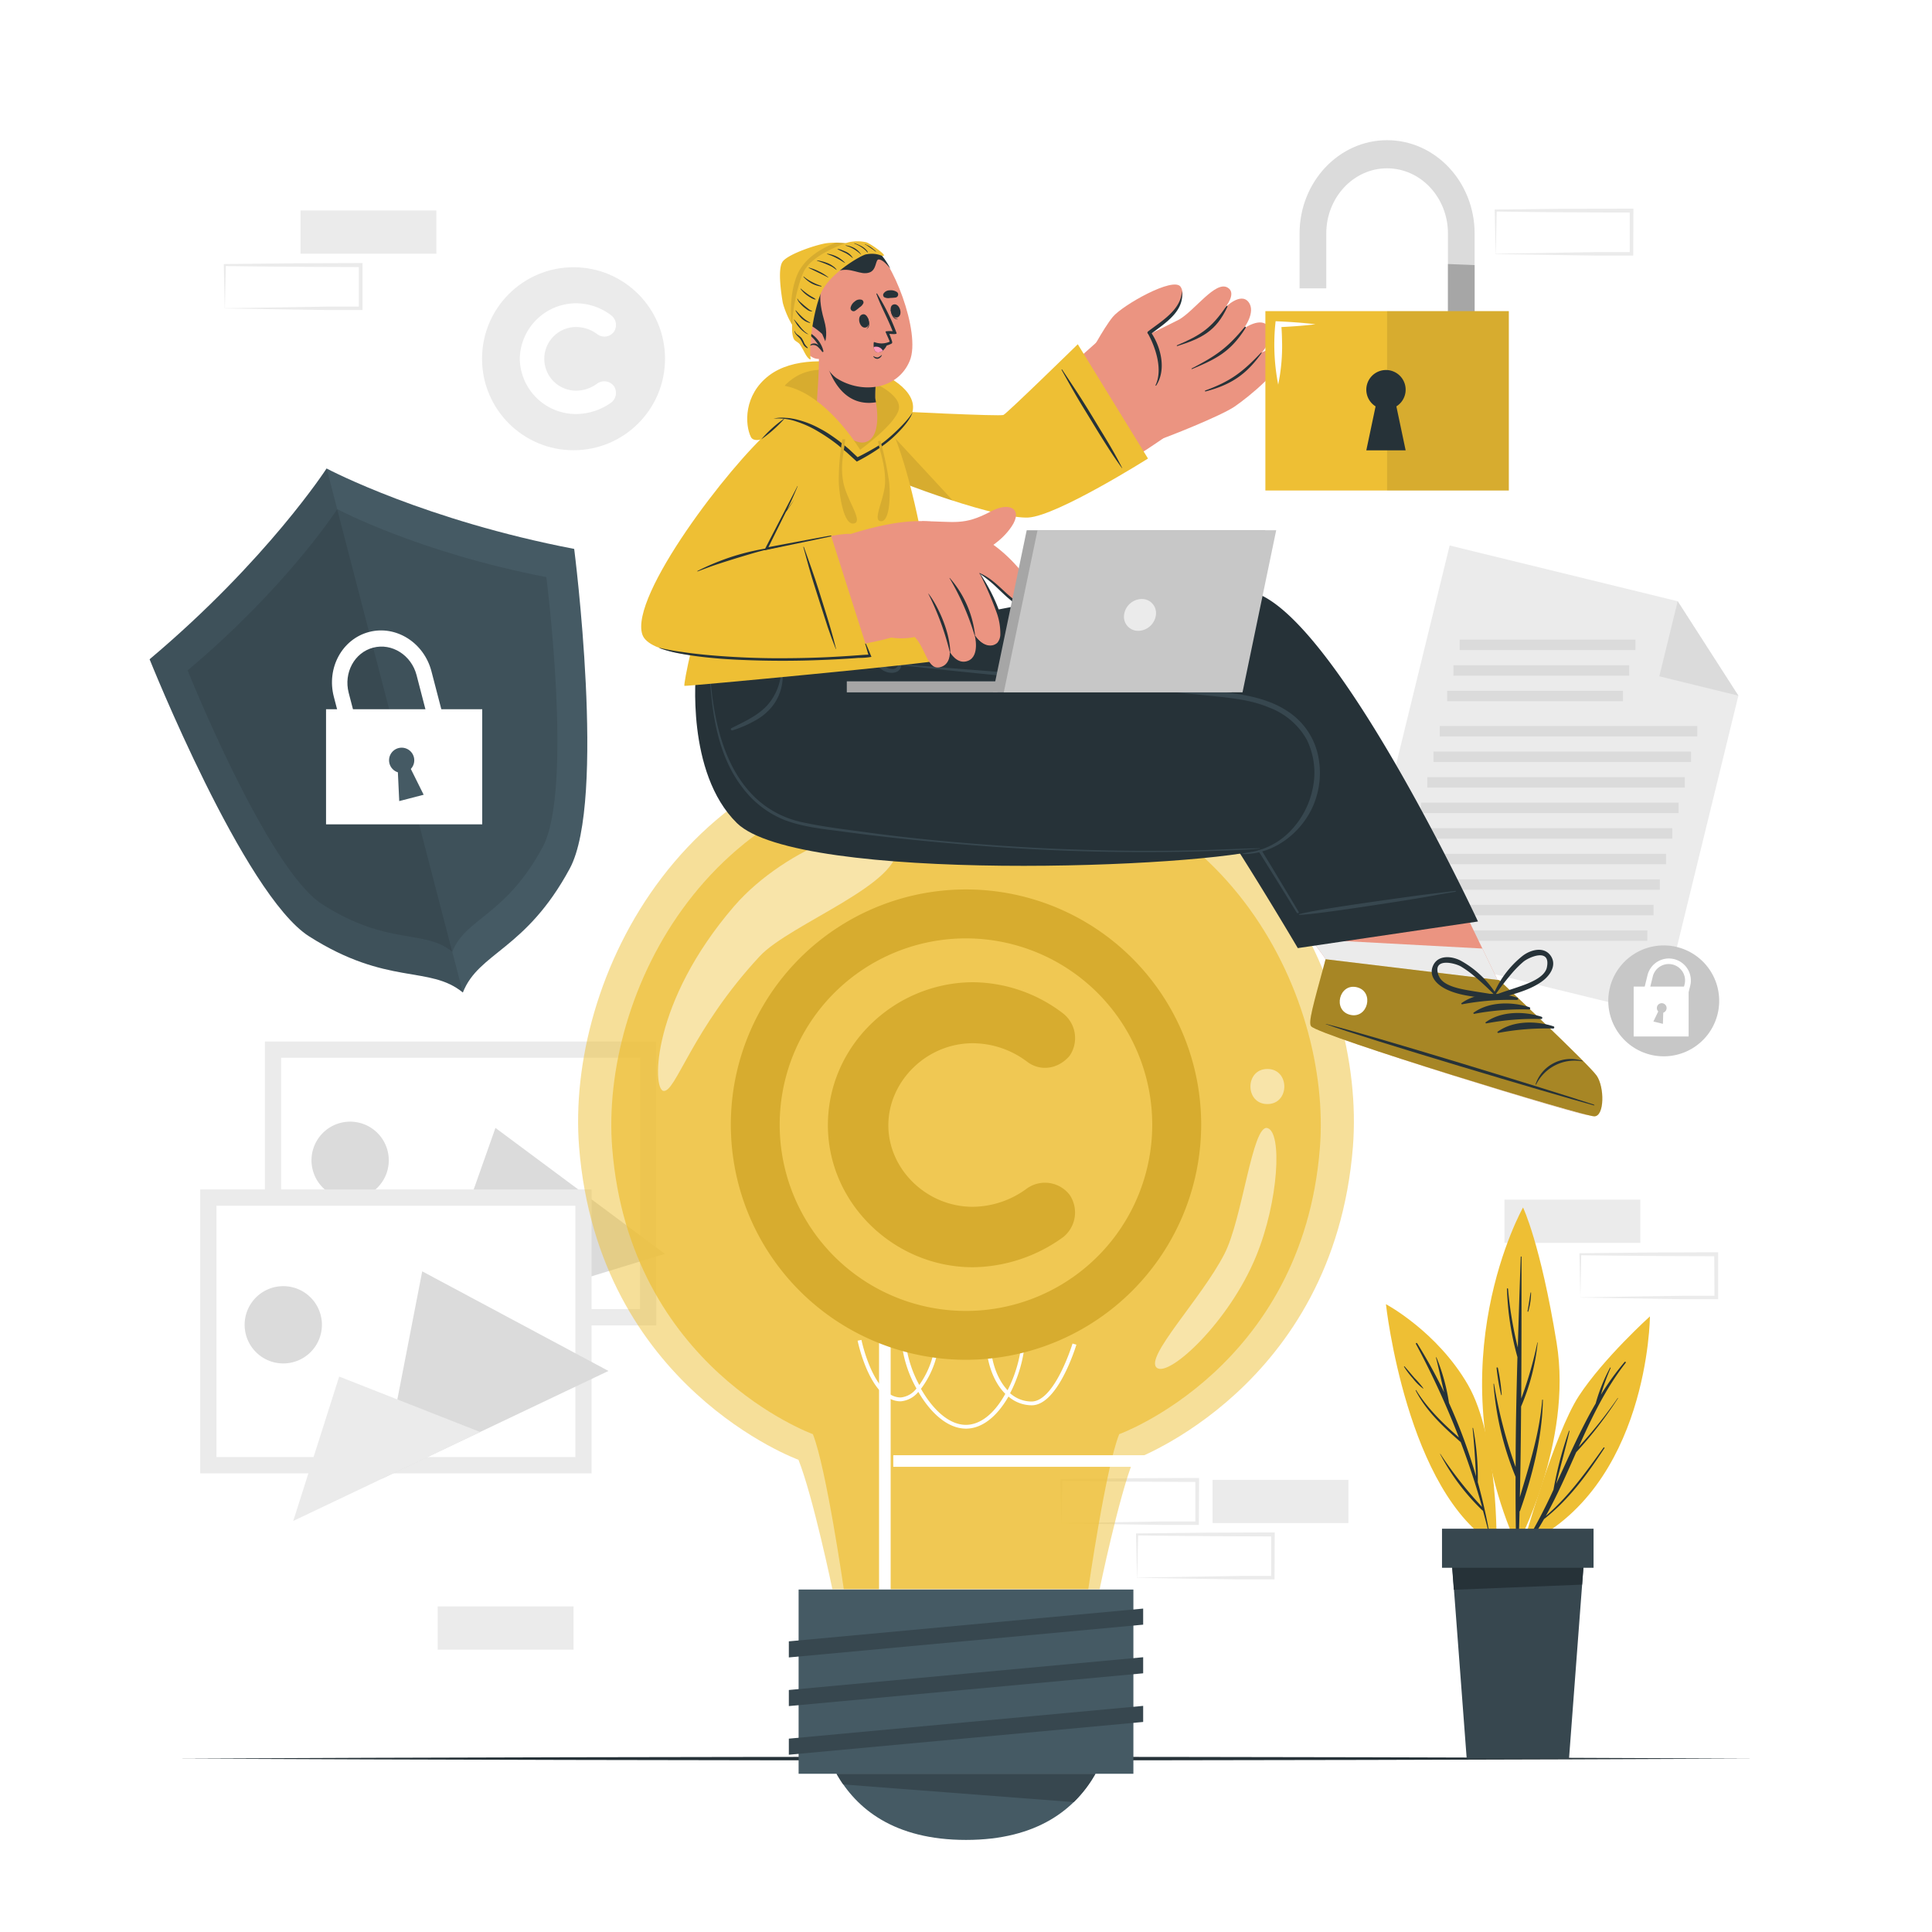 <svg class="animated" id="freepik_stories-copyright" xmlns="http://www.w3.org/2000/svg" viewBox="0 0 500 500" version="1.1" xmlns:xlink="http://www.w3.org/1999/xlink" xmlns:svgjs="http://svgjs.com/svgjs"><style>svg#freepik_stories-copyright:not(.animated) .animable {opacity: 0;}svg#freepik_stories-copyright.animated #freepik--background-complete--inject-70 {animation: 1s 1 forwards cubic-bezier(.36,-0.01,.5,1.38) zoomOut;animation-delay: 0s;}svg#freepik_stories-copyright.animated #freepik--Floor--inject-70 {animation: 1s 1 forwards cubic-bezier(.36,-0.01,.5,1.38) zoomIn;animation-delay: 0s;}svg#freepik_stories-copyright.animated #freepik--Shield--inject-70 {animation: 1s 1 forwards cubic-bezier(.36,-0.01,.5,1.38) slideRight;animation-delay: 0s;}svg#freepik_stories-copyright.animated #freepik--Plant--inject-70 {animation: 1s 1 forwards cubic-bezier(.36,-0.01,.5,1.38) zoomIn;animation-delay: 0s;}svg#freepik_stories-copyright.animated #freepik--light-bulb--inject-70 {animation: 1s 1 forwards cubic-bezier(.36,-0.01,.5,1.38) zoomIn;animation-delay: 0s;}svg#freepik_stories-copyright.animated #freepik--Symbol--inject-70 {animation: 1s 1 forwards cubic-bezier(.36,-0.01,.5,1.38) lightSpeedLeft;animation-delay: 0s;}svg#freepik_stories-copyright.animated #freepik--Character--inject-70 {animation: 1s 1 forwards cubic-bezier(.36,-0.01,.5,1.38) slideRight;animation-delay: 0s;}svg#freepik_stories-copyright.animated #freepik--Padlock--inject-70 {animation: 1s 1 forwards cubic-bezier(.36,-0.01,.5,1.38) slideDown;animation-delay: 0s;}            @keyframes zoomOut {                0% {                    opacity: 0;                    transform: scale(1.5);                }                100% {                    opacity: 1;                    transform: scale(1);                }            }                    @keyframes zoomIn {                0% {                    opacity: 0;                    transform: scale(0.5);                }                100% {                    opacity: 1;                    transform: scale(1);                }            }                    @keyframes slideRight {                0% {                    opacity: 0;                    transform: translateX(30px);                }                100% {                    opacity: 1;                    transform: translateX(0);                }            }                    @keyframes lightSpeedLeft {              from {                transform: translate3d(-50%, 0, 0) skewX(20deg);                opacity: 0;              }              60% {                transform: skewX(-10deg);                opacity: 1;              }              80% {                transform: skewX(2deg);              }              to {                opacity: 1;                transform: translate3d(0, 0, 0);              }            }                    @keyframes slideDown {                0% {                    opacity: 0;                    transform: translateY(-30px);                }                100% {                    opacity: 1;                    transform: translateY(0);                }            }        </style><g id="freepik--background-complete--inject-70" class="animable" style="transform-origin: 245.415px 240.465px;"><g id="el8wpc2nykabh"><rect x="389.35" y="310.46" width="35.16" height="11.19" style="fill: rgb(235, 235, 235); transform-origin: 406.93px 316.055px; transform: rotate(180deg);" class="animable"></rect></g><path d="M409,335.76c5.83-.1,20.81-.35,26.44-.41l8.71,0-.45.45-.05-11.19.5.5c-5.84,0-20.72-.07-26.37-.15l-8.78-.11.23-.24L409,335.76Zm0,0-.24-11.19v-.23H409l17.57-.19,17.58-.07h.5v.5l0,11.19v.46h-.46l-8.87,0c-5.6-.07-20.5-.32-26.28-.42Z" style="fill: rgb(235, 235, 235); transform-origin: 426.705px 330.155px;" id="el0hsgtu2yezaa" class="animable"></path><path d="M274.66,394.17c5.84-.1,20.81-.35,26.45-.42l8.71,0-.46.46,0-11.19.5.5-17.58-.07-17.58-.19.24-.24-.24,11.19Zm0,0L274.42,383v-.24h.24c4.39-.06,13.19-.16,17.58-.19l17.58-.07h.5v.5l-.05,11.19v.46h-.45l-8.87,0c-5.6-.06-20.51-.31-26.29-.41Z" style="fill: rgb(235, 235, 235); transform-origin: 292.37px 388.575px;" id="els1xd19l3i8m" class="animable"></path><path d="M294.27,408.28c5.84-.1,20.81-.35,26.45-.42l8.71,0-.46.46,0-11.19.5.5c-5.84,0-20.73-.08-26.37-.16l-8.79-.11.24-.23-.24,11.19Zm0,0L294,397.09v-.24h.24c4.39-.06,13.2-.16,17.58-.19l17.58-.07h.5v.5l-.05,11.19v.46h-.45l-8.87,0c-5.6-.06-20.51-.31-26.29-.41Z" style="fill: rgb(235, 235, 235); transform-origin: 311.95px 402.665px;" id="el7u9ckrvells" class="animable"></path><g id="elfcftftkoc4b"><rect x="313.81" y="382.98" width="35.16" height="11.19" style="fill: rgb(235, 235, 235); transform-origin: 331.39px 388.575px; transform: rotate(180deg);" class="animable"></rect></g><g id="el2m4wuwhxhd4"><rect x="113.27" y="415.74" width="35.16" height="11.19" style="fill: rgb(235, 235, 235); transform-origin: 130.85px 421.335px; transform: rotate(180deg);" class="animable"></rect></g><g id="elfw8j9lhbik"><rect x="77.77" y="54.47" width="35.16" height="11.19" style="fill: rgb(235, 235, 235); transform-origin: 95.35px 60.065px; transform: rotate(180deg);" class="animable"></rect></g><path d="M58.16,79.77c5.84-.1,20.81-.35,26.45-.42l8.71,0-.46.46,0-11.19.5.5c-5.84,0-20.73-.08-26.37-.16l-8.79-.11.24-.23-.24,11.19Zm0,0-.24-11.19v-.24h.24c4.39-.06,13.19-.16,17.58-.2l17.58-.06h.5v.51l0,11.19v.45h-.45l-8.87,0c-5.6-.06-20.51-.32-26.29-.41Z" style="fill: rgb(235, 235, 235); transform-origin: 75.87px 74.155px;" id="el3pylictkph2" class="animable"></path><path d="M387.07,65.66c5.84-.1,20.81-.35,26.45-.42l8.71,0-.46.46,0-11.19.5.5-17.58-.07c-4.38,0-13.2-.14-17.58-.2l.24-.23-.24,11.19Zm0,0-.24-11.19v-.24h.24c4.39-.06,13.2-.16,17.58-.2L422.23,54h.5v.51l-.05,11.19v.45h-.45l-8.87,0c-5.6-.06-20.5-.32-26.29-.41Z" style="fill: rgb(235, 235, 235); transform-origin: 404.78px 60.075px;" id="els4eu081rtf" class="animable"></path><polygon points="429.7 262.62 350.22 243.19 375.17 141.17 434.18 155.6 449.89 180.04 429.7 262.62" style="fill: rgb(235, 235, 235); transform-origin: 400.055px 201.895px;" id="elt8d533o8qo" class="animable"></polygon><polygon points="434.18 155.6 449.89 180.04 429.43 175.03 434.18 155.6" style="fill: rgb(219, 219, 219); transform-origin: 439.66px 167.82px;" id="eltj8pxwjzg9l" class="animable"></polygon><g id="elivgipf6816"><rect x="377.76" y="165.54" width="45.49" height="2.7" style="fill: rgb(219, 219, 219); transform-origin: 400.505px 166.89px; transform: rotate(-166.26deg);" class="animable"></rect></g><g id="elrid5yph8bni"><rect x="376.15" y="172.16" width="45.49" height="2.7" style="fill: rgb(219, 219, 219); transform-origin: 398.895px 173.51px; transform: rotate(-166.26deg);" class="animable"></rect></g><g id="eltw0bjnt313i"><rect x="374.53" y="178.77" width="45.49" height="2.7" style="fill: rgb(219, 219, 219); transform-origin: 397.275px 180.12px; transform: rotate(-166.26deg);" class="animable"></rect></g><g id="elfd0onq22snj"><rect x="372.61" y="187.89" width="66.65" height="2.7" style="fill: rgb(219, 219, 219); transform-origin: 405.935px 189.24px; transform: rotate(-166.26deg);" class="animable"></rect></g><g id="ellaixoti3m4l"><rect x="370.99" y="194.51" width="66.65" height="2.7" style="fill: rgb(219, 219, 219); transform-origin: 404.315px 195.86px; transform: rotate(-166.26deg);" class="animable"></rect></g><g id="el4vrv3pwdup6"><rect x="369.38" y="201.12" width="66.65" height="2.7" style="fill: rgb(219, 219, 219); transform-origin: 402.705px 202.47px; transform: rotate(-166.26deg);" class="animable"></rect></g><g id="elaogtzhhph46"><rect x="367.76" y="207.73" width="66.65" height="2.7" style="fill: rgb(219, 219, 219); transform-origin: 401.085px 209.08px; transform: rotate(-166.26deg);" class="animable"></rect></g><g id="ele42r2voat05"><rect x="366.14" y="214.34" width="66.65" height="2.7" style="fill: rgb(219, 219, 219); transform-origin: 399.465px 215.69px; transform: rotate(-166.26deg);" class="animable"></rect></g><g id="elrcht1s9kip9"><rect x="364.53" y="220.96" width="66.65" height="2.7" style="fill: rgb(219, 219, 219); transform-origin: 397.855px 222.31px; transform: rotate(-166.26deg);" class="animable"></rect></g><g id="elzofgyivr6vl"><rect x="362.91" y="227.57" width="66.65" height="2.7" style="fill: rgb(219, 219, 219); transform-origin: 396.235px 228.92px; transform: rotate(-166.26deg);" class="animable"></rect></g><g id="elgamfqrdt1hg"><rect x="361.29" y="234.18" width="66.65" height="2.7" style="fill: rgb(219, 219, 219); transform-origin: 394.615px 235.53px; transform: rotate(-166.26deg);" class="animable"></rect></g><g id="elsek5cz8olfr"><rect x="359.68" y="240.79" width="66.65" height="2.7" style="fill: rgb(219, 219, 219); transform-origin: 393.005px 242.14px; transform: rotate(-166.26deg);" class="animable"></rect></g><path d="M444.51,262.44A14.35,14.35,0,1,1,434,245.09,14.34,14.34,0,0,1,444.51,262.44Z" style="fill: rgb(199, 199, 199); transform-origin: 430.573px 259.025px;" id="elqq0umc46jed" class="animable"></path><g id="elf2jz3939id"><rect x="422.79" y="255.33" width="14.23" height="12.91" style="fill: rgb(255, 255, 255); transform-origin: 429.905px 261.785px; transform: rotate(13.74deg);" class="animable"></rect></g><path d="M436,260.73l-1.41-.34,1.37-5.6a4.24,4.24,0,1,0-8.24-2l-1.37,5.6L425,258l1.37-5.6a5.69,5.69,0,0,1,11.06,2.7Z" style="fill: rgb(255, 255, 255); transform-origin: 431.296px 254.394px;" id="els1uh4vvn9xi" class="animable"></path><path d="M430.45,262.08l-.09,2.89-2.46-.6,1.25-2.61a1.26,1.26,0,1,1,1.3.32Z" style="fill: rgb(199, 199, 199); transform-origin: 429.608px 262.297px;" id="elsbuj0pnxbq" class="animable"></path><g id="eltu95aor10r"><rect x="68.55" y="269.54" width="101.29" height="73.48" style="fill: rgb(235, 235, 235); transform-origin: 119.195px 306.28px; transform: rotate(163.04deg);" class="animable"></rect></g><g id="elfbgiqeklmqe"><rect x="72.75" y="273.75" width="92.88" height="65.04" style="fill: rgb(255, 255, 255); transform-origin: 119.19px 306.27px; transform: rotate(163.04deg);" class="animable"></rect></g><path d="M81.06,303.23a10,10,0,1,0,6.67-12.52A10,10,0,0,0,81.06,303.23Z" style="fill: rgb(219, 219, 219); transform-origin: 90.616px 300.284px;" id="elsqron4lwrtb" class="animable"></path><polygon points="110.01 343.44 172.09 324.51 128.22 291.9 110.01 343.44" style="fill: rgb(219, 219, 219); transform-origin: 141.05px 317.67px;" id="el54461478s5j" class="animable"></polygon><polygon points="85.68 350.88 136.93 335.25 102.95 315.67 85.68 350.88" style="fill: rgb(235, 235, 235); transform-origin: 111.305px 333.275px;" id="ellfi4m6x0x6" class="animable"></polygon><g id="el22otik3id6d"><rect x="51.81" y="307.82" width="101.29" height="73.48" style="fill: rgb(235, 235, 235); transform-origin: 102.455px 344.56px; transform: rotate(154.57deg);" class="animable"></rect></g><g id="ellx0axcu6hpn"><rect x="56.02" y="312.04" width="92.88" height="65.04" style="fill: rgb(255, 255, 255); transform-origin: 102.46px 344.56px; transform: rotate(154.57deg);" class="animable"></rect></g><path d="M64.29,347.17a10,10,0,1,0,4.76-13.36A10,10,0,0,0,64.29,347.17Z" style="fill: rgb(219, 219, 219); transform-origin: 73.312px 342.856px;" id="elvf2tdxzsbu" class="animable"></path><polygon points="98.85 382.68 157.47 354.8 109.27 329.02 98.85 382.68" style="fill: rgb(219, 219, 219); transform-origin: 128.16px 355.85px;" id="eloav9lntvk1j" class="animable"></polygon><polygon points="75.89 393.62 124.28 370.61 87.78 356.25 75.89 393.62" style="fill: rgb(235, 235, 235); transform-origin: 100.085px 374.935px;" id="el1zbky8pg45" class="animable"></polygon><circle cx="148.43" cy="92.84" r="23.68" style="fill: rgb(235, 235, 235); transform-origin: 148.43px 92.84px;" id="el8w3s12sy6br" class="animable"></circle><path d="M134.52,92.9A14.61,14.61,0,0,1,149.1,78.49a15.09,15.09,0,0,1,9.13,3.16,3.14,3.14,0,0,1,.63,4.24,3.06,3.06,0,0,1-4.31.58,9.14,9.14,0,0,0-5.45-1.84,8.24,8.24,0,1,0,0,16.48,9.28,9.28,0,0,0,5.45-1.84,3.13,3.13,0,0,1,4.31.63,3.17,3.17,0,0,1-.63,4.25,15.81,15.81,0,0,1-9.13,3A14.54,14.54,0,0,1,134.52,92.9Z" style="fill: rgb(255, 255, 255); transform-origin: 146.968px 92.82px;" id="elnj884vm5x4" class="animable"></path></g><g id="freepik--Floor--inject-70" class="animable" style="transform-origin: 250px 455.124px;"><path d="M454.42,455.12c-131,.62-277.88.62-408.84,0,131-.61,277.88-.61,408.84,0Z" style="fill: rgb(38, 50, 56); transform-origin: 250px 455.124px;" id="elsh3xhtyq7" class="animable"></path></g><g id="freepik--Shield--inject-70" class="animable" style="transform-origin: 95.358px 189.05px;"><path d="M148.6,142.06s8.36,65.12-1.15,82.73c-11.41,21.13-23.55,21.63-27.66,32.07,0,0,0,0,0,0-8.68-7.12-19.52-1.63-39.8-14.54-16.88-10.75-41.27-71.7-41.27-71.7C69.16,145,84.52,121.24,84.52,121.24h0C85.3,121.66,110.14,134.67,148.6,142.06Z" style="fill: rgb(69, 90, 100); transform-origin: 95.358px 189.05px;" id="el9x3aeki3ljd" class="animable"></path><g id="elzv3740v07b"><path d="M84.54,121.25l35.25,135.61s0,0,0,0c-8.68-7.12-19.52-1.63-39.8-14.54-16.88-10.75-41.27-71.7-41.27-71.7C69.16,145,84.52,121.24,84.52,121.24Z" style="opacity: 0.1; transform-origin: 79.255px 189.05px;" class="animable"></path></g><path d="M48.55,173.49S69.17,225,83.43,234.06c17.13,10.92,26.29,6.28,33.62,12.29,3.48-8.82,13.74-9.23,23.39-27.11,8-14.88.95-69.89.95-69.89-33-6.35-54.12-17.59-54.12-17.59S74.28,151.87,48.55,173.49Z" style="fill: rgb(69, 90, 100); transform-origin: 96.405px 189.055px;" id="elglvhw58c9tb" class="animable"></path><g id="elklfel5m70e9"><path d="M48.55,173.49S69.17,225,83.43,234.06c17.13,10.92,26.29,6.28,33.62,12.29,3.48-8.82,13.74-9.23,23.39-27.11,8-14.88.95-69.89.95-69.89-33-6.35-54.12-17.59-54.12-17.59S74.28,151.87,48.55,173.49Z" style="opacity: 0.1; transform-origin: 96.405px 189.055px;" class="animable"></path></g><g id="el146u4hfc1dn"><path d="M48.55,173.49S69.17,225,83.43,234.06c17.12,10.91,26.28,6.29,33.61,12.27L87.26,131.78C86.86,132.4,73.88,152.21,48.55,173.49Z" style="opacity: 0.1; transform-origin: 82.795px 189.055px;" class="animable"></path></g><path d="M111.66,173.74l3.55,13.63-3.86,1-3.54-13.64c-1.35-5.18-6.38-8.38-11.23-7.12s-7.68,6.5-6.34,11.69l3.55,13.63-3.85,1-3.55-13.63c-1.93-7.43,2.17-14.94,9.14-16.75S109.73,166.31,111.66,173.74Z" style="fill: rgb(255, 255, 255); transform-origin: 100.561px 178.542px;" id="elimr62phg4km" class="animable"></path><g id="elwlw9snx7nh9"><rect x="84.38" y="183.55" width="40.42" height="29.79" style="fill: rgb(255, 255, 255); transform-origin: 104.59px 198.445px; transform: rotate(-14.452deg);" class="animable"></rect></g><path d="M106.32,199l3.32,6.68-6.32,1.64-.35-7.45a3.26,3.26,0,1,1,3.35-.87Z" style="fill: rgb(69, 90, 100); transform-origin: 105.165px 200.41px;" id="el15mz5bnt18s" class="animable"></path></g><g id="freepik--Plant--inject-70" class="animable" style="transform-origin: 392.84px 383.81px;"><path d="M394.12,400s8.06-28.91,14.49-38.73S427,340.68,427,340.68,426.75,385.26,394.12,400Z" style="fill: rgb(238, 191, 52); transform-origin: 410.56px 370.34px;" id="el98yetrwz5at" class="animable"></path><path d="M394.7,399.52a137,137,0,0,0,7.34-14,98.27,98.27,0,0,1,4-15.2.08.08,0,0,1,.15.05c-1.07,4.57-2.32,9.1-3.45,13.65,3.26-7,6.35-14.16,10.22-20.81a44.31,44.31,0,0,1,3.73-9.26c.05-.08.19,0,.15.06a58.17,58.17,0,0,0-2.52,6.94,68.84,68.84,0,0,1,6.12-8.46c.14-.16.43,0,.29.2-5.18,6.61-8.76,14.12-12.16,21.74a115.67,115.67,0,0,0,10.11-12.64,0,0,0,0,1,.07.05,103,103,0,0,1-10.83,14c-2.47,5.58-4.91,11.18-7.87,16.49,5.91-5,10.45-11.46,14.95-17.69.1-.14.32,0,.22.15-4.5,6.84-9.15,13.28-15.63,18.35a71.45,71.45,0,0,1-4.32,6.75A.35.35,0,0,1,394.7,399.52Z" style="fill: rgb(38, 50, 56); transform-origin: 407.724px 376.205px;" id="elwsp6sd20emj" class="animable"></path><path d="M392.59,400.06s14.48-26.66,10.27-52.51-8.7-35.05-8.7-35.05S371.4,352.7,392.59,400.06Z" style="fill: rgb(238, 191, 52); transform-origin: 393.595px 356.28px;" id="elyvuz6ug807" class="animable"></path><path d="M386.65,358.15a125.31,125.31,0,0,0,5.59,21.52c0-9.48.22-19,.47-28.45A73.85,73.85,0,0,1,390,333.55c0-.17.26-.16.27,0a99.84,99.84,0,0,0,2.54,15.2q.33-11.75.76-23.47a.1.1,0,0,1,.2,0c0,12.22,0,24.45-.08,36.67a98.19,98.19,0,0,0,4.18-14.52s.08,0,.08,0A56.83,56.83,0,0,1,393.66,364c-.06,7.81-.14,15.63-.32,23.44,2.45-8.31,5.07-16.35,5.78-25.13a.09.09,0,1,1,.18,0c-.19,9.68-2.69,19.51-5.88,28.61a.67.67,0,0,1-.16.23c-.07,2.86-.16,5.71-.25,8.57a.32.32,0,0,1-.64,0q-.17-8.78-.14-17.53a78.73,78.73,0,0,1-5.71-24C386.52,358.09,386.64,358.08,386.65,358.15Z" style="fill: rgb(38, 50, 56); transform-origin: 392.91px 362.61px;" id="el09ryi50mwmhf" class="animable"></path><path d="M387.64,354a49.13,49.13,0,0,1,1,7c0,.08-.12.09-.14,0a51.71,51.71,0,0,1-1.19-7C387.3,353.88,387.61,353.85,387.64,354Z" style="fill: rgb(38, 50, 56); transform-origin: 387.975px 357.481px;" id="elwxclh3r1u8j" class="animable"></path><path d="M396.11,334.54c0-.08.13-.06.13,0a18.2,18.2,0,0,1-.72,4.86c0,.13-.22.07-.2-.06C395.64,337.76,395.83,336.14,396.11,334.54Z" style="fill: rgb(38, 50, 56); transform-origin: 395.779px 336.98px;" id="el4nc7yoerarx" class="animable"></path><path d="M387.3,400.06s.59-27.83-7.39-41.66-21.23-20.88-21.23-20.88S364,386.57,387.3,400.06Z" style="fill: rgb(238, 191, 52); transform-origin: 372.995px 368.79px;" id="el6ad92i923qu" class="animable"></path><path d="M372.75,376.26A103,103,0,0,0,383.56,390q-2.4-8.54-5.53-16.78c-4.47-3.92-8.91-8-11.66-13.36,0-.09.08-.16.13-.08,2.95,4.76,6.9,8.57,11.06,12.23a213.76,213.76,0,0,0-11.12-24.2.18.18,0,0,1,.31-.18,134.74,134.74,0,0,1,7,12.7c-.75-3-1.35-6-2.12-9,0-.08.1-.11.13,0A50.54,50.54,0,0,1,375,363.08a142.4,142.4,0,0,1,7,19c-.21-4.17-.47-8.33-.9-12.49,0-.07.12-.09.14,0a67.91,67.91,0,0,1,1.21,14c1.15,4.15,2.12,8.35,2.89,12.57,0,.12-.14.17-.17.05-.44-1.77-.91-3.53-1.39-5.28a.18.18,0,0,1-.09,0,56.62,56.62,0,0,1-11-14.64S372.73,376.23,372.75,376.26Z" style="fill: rgb(38, 50, 56); transform-origin: 375.855px 371.917px;" id="elhll7tnc1a8k" class="animable"></path><path d="M363.5,353.62c.89,1,1.71,2,2.57,3a23.41,23.41,0,0,1,2.3,2.68,0,0,0,0,1-.07.06,13.42,13.42,0,0,1-2.65-2.62,22,22,0,0,1-2.27-3A.08.08,0,0,1,363.5,353.62Z" style="fill: rgb(38, 50, 56); transform-origin: 365.863px 356.478px;" id="elu207auw739o" class="animable"></path><path d="M410.06,402.1l-1,13.18-3,39.84H379.58l-3-39.84-1-13.18h34.52Z" style="fill: rgb(55, 71, 79); transform-origin: 392.84px 428.61px;" id="eldwhp52ibwy" class="animable"></path><path d="M410.06,402.1l-.61,8-33.2,1.33-.71-9.34h34.52Z" style="fill: rgb(38, 50, 56); transform-origin: 392.8px 406.76px;" id="ela1pgpe97g5m" class="animable"></path><g id="el58rcikt54m8"><rect x="373.19" y="395.63" width="39.22" height="10.11" style="fill: rgb(55, 71, 79); transform-origin: 392.8px 400.685px; transform: rotate(180deg);" class="animable"></rect></g></g><g id="freepik--light-bulb--inject-70" class="animable" style="transform-origin: 250px 332.96px;"><g id="eldr56rp0k06t"><g style="opacity: 0.5; transform-origin: 250px 300.515px;" class="animable"><path d="M350.13,296.85c-5,62.19-56.77,80.94-56.77,80.94-3.81,9.45-8.78,33.49-8.78,33.49H215.42s-5-24-8.78-33.49c0,0-51.81-18.75-56.77-80.94-3.45-43.21,27.32-107.09,99.75-107.1h.76C322.81,189.76,353.58,253.64,350.13,296.85Z" style="fill: rgb(238, 191, 52); transform-origin: 250px 300.515px;" id="ell8f7cbkeb4e" class="animable"></path></g></g><g id="el06s4i6ajbez"><g style="opacity: 0.7; transform-origin: 250.01px 305.205px;" class="animable"><path d="M341.58,297.16c-4.54,56.88-51.93,74-51.93,74-3.48,8.65-8,40.09-8,40.09H218.37s-4.54-31.44-8-40.09c0,0-47.39-17.15-51.93-74-3.16-39.52,25-97.94,91.24-98h.68C316.6,199.22,344.74,257.64,341.58,297.16Z" style="fill: rgb(238, 191, 52); transform-origin: 250.01px 305.205px;" id="elc3l59f7rgs9" class="animable"></path></g></g><g id="el30ggsbwpgbd"><rect x="227.5" y="338.28" width="3" height="79.68" style="fill: rgb(255, 255, 255); transform-origin: 229px 378.12px; transform: rotate(-11.535deg);" class="animable"></rect></g><g id="elyisirm1dw2"><rect x="231.18" y="376.61" width="79.67" height="3" style="fill: rgb(255, 255, 255); transform-origin: 271.015px 378.11px; transform: rotate(-78.54deg);" class="animable"></rect></g><path d="M250,369.73c-4.82,0-9.24-4.18-12.34-9.51a6.58,6.58,0,0,1-4.57,2.44c-7.84,0-11-15.05-11.14-15.69l1-.2c0,.15,3.13,14.89,10.16,14.89h0a5.8,5.8,0,0,0,4.07-2.32,31.23,31.23,0,0,1-4-13.91c0-4.17,1.67-6.56,4.58-6.56,3.4,0,5.35,2.54,5.35,7a23.69,23.69,0,0,1-4.76,13.55c2.94,5.19,7.14,9.33,11.63,9.33h0c3.62,0,7.18-2.73,10-7.68.06-.11.13-.22.19-.34a14.19,14.19,0,0,1-2.23-2.94c-2.95-5.11-3.54-12.41-1.31-16.27a4.79,4.79,0,0,1,4.27-2.63h0a3.67,3.67,0,0,1,3.3,2c2.18,3.78.86,12.73-2.79,19.67a8.26,8.26,0,0,0,5.55,2.15h0c6,0,10.56-14.83,10.61-15l1,.29c-.2.64-4.81,15.69-11.57,15.69h0a9.3,9.3,0,0,1-6-2.26l-.09.14C257.86,366.82,254,369.73,250,369.73Zm11-29.86h0a3.8,3.8,0,0,0-3.41,2.13c-2,3.52-1.43,10.51,1.32,15.27a13.8,13.8,0,0,0,1.85,2.53c3.42-6.63,4.68-15,2.67-18.45A2.65,2.65,0,0,0,261,339.87Zm-23.18,0c-3,0-3.58,3-3.58,5.56a30.12,30.12,0,0,0,3.67,13,23.1,23.1,0,0,0,4.26-12.62C242.13,343.61,241.57,339.87,237.78,339.87Z" style="fill: rgb(255, 255, 255); transform-origin: 250.26px 354.3px;" id="elnuc9pvemzwn" class="animable"></path><rect x="206.68" y="411.37" width="86.64" height="47.68" style="fill: rgb(69, 90, 100); transform-origin: 250px 435.21px;" id="elkvokpngf32r" class="animable"></rect><path d="M283.5,459.05c-5.1,9-14.87,17.12-33.5,17.12s-28.4-8.09-33.5-17.12Z" style="fill: rgb(69, 90, 100); transform-origin: 250px 467.61px;" id="elrittx5o4n69" class="animable"></path><path d="M283.5,459.05a32.06,32.06,0,0,1-5.62,7.33l-59.65-4.57a32.43,32.43,0,0,1-1.73-2.76Z" style="fill: rgb(55, 71, 79); transform-origin: 250px 462.715px;" id="elwlxkwpf9k3d" class="animable"></path><polygon points="295.85 420.46 204.15 428.94 204.15 424.78 295.85 416.3 295.85 420.46" style="fill: rgb(55, 71, 79); transform-origin: 250px 422.62px;" id="el3kga0croe3" class="animable"></polygon><polygon points="295.85 433.05 204.15 441.53 204.15 437.37 295.85 428.89 295.85 433.05" style="fill: rgb(55, 71, 79); transform-origin: 250px 435.21px;" id="eleh5ear0ph5d" class="animable"></polygon><polygon points="295.85 445.64 204.15 454.12 204.15 449.96 295.85 441.48 295.85 445.64" style="fill: rgb(55, 71, 79); transform-origin: 250px 447.8px;" id="el5i95go0rrx9" class="animable"></polygon><g id="el2fzt358a25o"><g style="opacity: 0.5; transform-origin: 251.338px 284.609px;" class="animable"><path d="M171.69,282.32c3.18.53,7.29-15.86,24.92-34.84,7.83-8.43,37.54-19,35.4-28.7s-28.65.28-42,15.72C168.58,259.36,168.77,281.83,171.69,282.32Z" style="fill: rgb(255, 255, 255); transform-origin: 201.207px 248.64px;" id="el38772tfx14q" class="animable"></path><path d="M328,285.73c5.84,0,5.85-9.08,0-9.08S322.14,285.73,328,285.73Z" style="fill: rgb(255, 255, 255); transform-origin: 327.996px 281.19px;" id="ellz8ypnwzp" class="animable"></path><path d="M299.41,354c3.19,2.44,18.7-11.86,25.69-28.94,5.8-14.16,6.8-32.08,2.9-33.12s-6.44,23.54-11.13,32.59C311,336,296,351.42,299.41,354Z" style="fill: rgb(255, 255, 255); transform-origin: 314.623px 323.09px;" id="elcb6rskbpxyu" class="animable"></path></g></g></g><g id="freepik--Symbol--inject-70" class="animable" style="transform-origin: 250px 291.05px;"><path d="M214.26,291.2c0-20.5,17.12-36.88,37.48-37a38.82,38.82,0,0,1,23.44,8.12,8.11,8.11,0,0,1,1.64,10.91c-3,3.54-7.68,4.13-11.08,1.48a23.45,23.45,0,0,0-14-4.72c-12,0-21.84,9.88-21.84,21.24s9.89,21.09,21.84,21.09a23.85,23.85,0,0,0,14-4.72,8.06,8.06,0,0,1,11.08,1.63,8.15,8.15,0,0,1-1.64,10.91,40.54,40.54,0,0,1-23.44,7.82C231.38,327.93,214.26,311.41,214.26,291.2Z" style="fill: rgb(238, 191, 52); transform-origin: 246.246px 291.08px;" id="elu8w1vu9hfhc" class="animable"></path><g id="elhtayet3971r"><g style="opacity: 0.1; transform-origin: 246.246px 291.08px;" class="animable"><path d="M214.26,291.2c0-20.5,17.12-36.88,37.48-37a38.82,38.82,0,0,1,23.44,8.12,8.11,8.11,0,0,1,1.64,10.91c-3,3.54-7.68,4.13-11.08,1.48a23.45,23.45,0,0,0-14-4.72c-12,0-21.84,9.88-21.84,21.24s9.89,21.09,21.84,21.09a23.85,23.85,0,0,0,14-4.72,8.06,8.06,0,0,1,11.08,1.63,8.15,8.15,0,0,1-1.64,10.91,40.54,40.54,0,0,1-23.44,7.82C231.38,327.93,214.26,311.41,214.26,291.2Z" id="elwesi70rtpus" class="animable" style="transform-origin: 246.246px 291.08px;"></path></g></g><path d="M250,351.91a60.86,60.86,0,1,1,60.86-60.86A60.93,60.93,0,0,1,250,351.91Zm0-109.06a48.21,48.21,0,1,0,48.2,48.2A48.25,48.25,0,0,0,250,242.85Z" style="fill: rgb(238, 191, 52); transform-origin: 250px 291.05px;" id="elljapoc4gyk" class="animable"></path><g id="elu9oud1so9zm"><path d="M250,351.91a60.86,60.86,0,1,1,60.86-60.86A60.93,60.93,0,0,1,250,351.91Zm0-109.06a48.21,48.21,0,1,0,48.2,48.2A48.25,48.25,0,0,0,250,242.85Z" style="opacity: 0.1; transform-origin: 250px 291.05px;" class="animable"></path></g></g><g id="freepik--Character--inject-70" class="animable" style="transform-origin: 290.312px 175.679px;"><path d="M410.78,288.54c-2.53.06-68.2-20.24-70.21-22.59-.22-.26.81-10,2.5-17.7.08-.37-23.31-31-23.31-31l42.3-16.45L382.3,242.7l5.26,10.9s21.91,22,23.85,24.84S413.31,288.49,410.78,288.54Z" style="fill: rgb(235, 148, 129); transform-origin: 366.27px 244.67px;" id="elsyi8rj86ehe" class="animable"></path><path d="M410.78,288.55c-2.53.05-68.2-20.24-70.21-22.6-.22-.26.81-10,2.5-17.7,0-.12-1.5-2.17-3.72-5.16l44.29,2.39,3.92,8.13s21.91,22,23.85,24.84S413.31,288.49,410.78,288.55Z" style="fill: rgb(235, 235, 235); transform-origin: 376.065px 265.82px;" id="elozg2a2wkqhc" class="animable"></path><path d="M412.63,288.91c-2.64.07-71.19-20.85-73.3-23.3-.81-.93.42-5.17,3.74-17.36L388,253.66s23.19,21.78,25.22,24.72S415.27,288.84,412.63,288.91Z" style="fill: rgb(238, 191, 52); transform-origin: 376.886px 268.58px;" id="elps22q627qan" class="animable"></path><g id="elta1u3qx8fd9"><path d="M412.63,288.91c-2.64.07-71.19-20.85-73.3-23.3-.81-.93.42-5.17,3.74-17.36L388,253.66s23.19,21.78,25.22,24.72S415.27,288.84,412.63,288.91Z" style="opacity: 0.3; transform-origin: 376.886px 268.58px;" class="animable"></path></g><path d="M412.48,285.87c-11.4-3.79-57.76-18-69.32-20.88-.1,0-.12,0,0,.07,11.23,4,57.7,17.84,69.29,21C412.67,286.12,412.72,286,412.48,285.87Z" style="fill: rgb(38, 50, 56); transform-origin: 377.858px 275.533px;" id="elmq437r2k8qf" class="animable"></path><path d="M409.58,274.56a9.66,9.66,0,0,0-7.73.71,9.42,9.42,0,0,0-4.44,5.35c0,.07.11.11.14.05a11.15,11.15,0,0,1,12-6A.08.08,0,0,0,409.58,274.56Z" style="fill: rgb(38, 50, 56); transform-origin: 403.5px 277.382px;" id="elgj03c2oiqz9" class="animable"></path><path d="M392.66,258.19c-4.58-1.46-10.41-1.47-14.42,1.42-.15.11,0,.33.17.3a67.13,67.13,0,0,1,14.16-1.13A.3.3,0,0,0,392.66,258.19Z" style="fill: rgb(38, 50, 56); transform-origin: 385.531px 258.569px;" id="elu8xgirrhbdk" class="animable"></path><path d="M395.79,260.66c-4.58-1.47-10.41-1.47-14.42,1.42-.15.11,0,.33.17.3a67.09,67.09,0,0,1,14.15-1.13A.3.3,0,0,0,395.79,260.66Z" style="fill: rgb(38, 50, 56); transform-origin: 388.663px 261.037px;" id="elrgdrtmus07" class="animable"></path><path d="M398.92,263.13c-4.58-1.47-10.41-1.47-14.42,1.42-.15.11,0,.33.17.3a65.79,65.79,0,0,1,14.15-1.13A.3.3,0,0,0,398.92,263.13Z" style="fill: rgb(38, 50, 56); transform-origin: 391.793px 263.507px;" id="eldkiprvhl4b" class="animable"></path><path d="M402,265.6c-4.58-1.47-10.4-1.48-14.41,1.41-.16.12,0,.33.16.31A65.93,65.93,0,0,1,402,266.19.3.3,0,0,0,402,265.6Z" style="fill: rgb(38, 50, 56); transform-origin: 394.885px 265.974px;" id="elmowui3rd76" class="animable"></path><path d="M401.38,247.44c-1.74-2.64-5.25-1.65-7.3-.09a25.23,25.23,0,0,0-7.77,10.49.13.13,0,0,0,.1.17c0,.36.31.76.72.63,4-1.27,8.36-2.13,11.82-4.57C401,252.64,403,249.94,401.38,247.44Zm-8.63,8.05c-1.94.67-3.89,1.24-5.8,2a73.34,73.34,0,0,1,4.67-6,26.79,26.79,0,0,1,2.63-2.59c1.46-1.22,7.15-3.68,6.08,1.46C399.74,253.16,395.06,254.69,392.75,255.49Z" style="fill: rgb(38, 50, 56); transform-origin: 394.138px 252.234px;" id="el5kpmxvgw4md" class="animable"></path><path d="M374.36,256.06c3.82,1.83,8.3,1.95,12.42,2.55.43.06.66-.38.6-.74a.12.12,0,0,0,.07-.19,25.2,25.2,0,0,0-9.4-9.05c-2.28-1.21-5.9-1.6-7.18,1.29S372.14,255,374.36,256.06Zm-2-3.47c-1.91-4.89,4.11-3.41,5.75-2.45a26.41,26.41,0,0,1,3,2.12,76,76,0,0,1,5.61,5.16c-2-.41-4-.65-6-1C378.31,256,373.44,255.29,372.39,252.59Z" style="fill: rgb(38, 50, 56); transform-origin: 379.001px 253.167px;" id="el0mjbn7f7382" class="animable"></path><path d="M351.17,255.5c4.59,1.14,2.84,8.26-1.76,7.13S346.58,254.37,351.17,255.5Z" style="fill: rgb(255, 255, 255); transform-origin: 350.289px 259.065px;" id="elukc76x9vht" class="animable"></path><path d="M382.5,238.48l-46.63,6.89s-23.51-40-33.79-51.53l0,0a15.92,15.92,0,0,0-1.88-1.84h0a9.5,9.5,0,0,0-3.36-.84h0c-13.79-1.68-60.2,2.83-92.27.76l15-20,6.63-8.88c36.13-4.12,80.47-18.89,100.48-8.85C348.32,165,382.5,238.48,382.5,238.48Z" style="fill: rgb(38, 50, 56); transform-origin: 293.535px 198.063px;" id="elx19s8hq1sym" class="animable"></path><path d="M376.65,230.56c-7.92,1-5.66.62-13.58,1.73-3.87.54-23.35,3.21-26.88,4.32-.07,0-.05.15,0,.15,3.7,0,23.11-3.06,27-3.67,7.9-1.25,5.62-1,13.5-2.31A.11.11,0,1,0,376.65,230.56Z" style="fill: rgb(55, 71, 79); transform-origin: 356.463px 233.659px;" id="els939i8ns3h" class="animable"></path><path d="M336.1,236c-5.27-8.82-27.36-46.2-32.15-47.92-4.35-1.56-91.45.25-92.74.26-.09,0-.1.15,0,.15,10.31-.14,89.92-.42,92.19.48,4.72,1.87,31.52,46.22,32.22,47.27C335.81,236.47,336.29,236.26,336.1,236Z" style="fill: rgb(55, 71, 79); transform-origin: 273.641px 211.893px;" id="elv0eg2ob2xhb" class="animable"></path><path d="M180.14,173.68s-2.75,26.26,10.57,39.33c15.95,15.63,121.2,11.68,137.51,6.41s16.82-31.59-1-37.69c-17-5.8-92.16-9.14-93.94-9.85s-7-9-7-9Z" style="fill: rgb(38, 50, 56); transform-origin: 260.212px 193.48px;" id="el2jaig62hxsl" class="animable"></path><path d="M202.41,172.94c0-.13-.21-.09-.21,0a14.53,14.53,0,0,1-3.39,9.32c-2.5,2.89-6.19,4.5-9.52,6.19-.32.16-.08.66.25.57a29.26,29.26,0,0,0,5.89-2.54,14.37,14.37,0,0,0,4.44-3.69A12.68,12.68,0,0,0,202.41,172.94Z" style="fill: rgb(55, 71, 79); transform-origin: 195.856px 180.944px;" id="elccrzgoos7go" class="animable"></path><path d="M232.55,170.24c-.75-1-1.56-1.85-2.34-2.78-1.83-2.18-3.68-4.38-5.6-6.49-.19-.2-.54.08-.38.3,1.3,1.7,2.67,3.34,4,5,.7.85,1.39,1.7,2.09,2.54a16.05,16.05,0,0,1,1.95,2.47c.5.94-.16,1.74-1.13,1.85a3.41,3.41,0,0,1-2.35-.87,30.82,30.82,0,0,1-4-4.25c-.78-.87-1.55-1.74-2.33-2.6s-1.73-1.78-2.56-2.7c-.06-.06-.16,0-.11.09.73,1,1.4,2,2.13,3s1.47,2,2.22,3,1.45,1.84,2.21,2.73a8.91,8.91,0,0,0,2.24,2c1.39.82,3.82,1,4.56-.8A2.56,2.56,0,0,0,232.55,170.24Z" style="fill: rgb(55, 71, 79); transform-origin: 226.516px 167.514px;" id="elgd68g77b3wb" class="animable"></path><path d="M326,219.52c-5.62.1-11.23.43-16.84.55s-11.15.15-16.72.1q-16.79-.16-33.54-1.31c-11.28-.78-23.45-1.9-34.66-3.46-5.36-.74-10.8-1.36-16.1-2.5a25.28,25.28,0,0,1-12.69-6.48c-7.26-7-10.09-17.39-11.24-27.28q-.24-2-.39-4c0-.09-.15-.09-.14,0,.65,10.14,2.23,20.72,8.61,28.87a25.37,25.37,0,0,0,10.39,8.06c5,2,10.59,2.49,15.88,3.2,11.26,1.53,23.47,2.71,34.79,3.59s22.8,1.43,34.22,1.6,22.85,0,34.26-.55c1.39-.07,2.78-.15,4.17-.28A.06.06,0,0,0,326,219.52Z" style="fill: rgb(55, 71, 79); transform-origin: 254.858px 197.798px;" id="el9q79zatdl4n" class="animable"></path><path d="M341,195a18.11,18.11,0,0,0-7.52-10.76c-4-2.76-8.87-4-13.66-4.71-5.42-.79-10.9-1.19-16.34-1.72q-16.77-1.62-33.55-3c-11.18-.92-35.26-2.79-36.61-2.85-.12,0-.15.2,0,.21,10.8,1.2,20.62,2.23,31.43,3.21s21.73,2,32.59,3.1q8.11.8,16.23,1.63c5,.52,10.17,1,14.87,3a18.64,18.64,0,0,1,9.72,8.25,19.43,19.43,0,0,1,1.61,12.49,22,22,0,0,1-5.22,10.56,18.74,18.74,0,0,1-9.78,5.9c-1,.21-2.18.37-3.09.55-.07,0-.14.16-.07.16,8.08.2,15.56-5.7,18.48-13.08A21.6,21.6,0,0,0,341,195Z" style="fill: rgb(55, 71, 79); transform-origin: 287.406px 196.492px;" id="el7jzhkmvql2k" class="animable"></path><path d="M223.66,119c19,9.62,38.62,13.07,44.41,12.42,7.33-.82,32.44-17.33,33.72-18.56,3.12-3.06-14-27.85-17.5-24.72-5.29,4.76-23,20.53-25.23,20.7s-15.6-.14-34.57-1.46C211.38,106.45,211.88,113,223.66,119Z" style="fill: rgb(235, 148, 129); transform-origin: 258.454px 109.682px;" id="elg5izmxm65iw" class="animable"></path><path d="M298.8,114.23c3.14-1,17.15-6.58,20.7-9S332.75,95,331.16,92.11s-4.62-.86-4.62-.86,3.58-3.92,1.72-6.7-6.47.55-6.47.55,3.38-4.3,1.32-6.94S317,79.65,317,79.65s3.27-3.79.66-5.25c-3.15-1.75-8.4,5.91-12.51,8.3-.94.55-19.75,9.69-19.75,9.69Z" style="fill: rgb(235, 148, 129); transform-origin: 308.367px 94.186px;" id="elkdk9u6mktqa" class="animable"></path><path d="M317.34,79.3c-3.87,5.63-6.54,7.42-12.72,10.06-.12,0-.07.24.06.2,6.29-2,10-3.8,12.94-10.09C317.77,79.17,317.53,79,317.34,79.3Z" style="fill: rgb(38, 50, 56); transform-origin: 311.109px 84.354px;" id="elei6gl6rfps" class="animable"></path><path d="M322.09,84.65c-4.53,5.49-7.41,7.45-13.68,10.7a.09.09,0,0,0,.08.16c6.41-2.67,10-4.51,13.84-10.59C322.5,84.64,322.3,84.4,322.09,84.65Z" style="fill: rgb(38, 50, 56); transform-origin: 315.381px 90.03px;" id="eleug5cbnzyri" class="animable"></path><path d="M326.22,91.41c-4.77,5-7.83,7.29-14.32,9.66a.13.13,0,0,0,.07.24c6.85-1.77,10.69-4.61,14.39-9.74C326.61,91.22,326.52,91.09,326.22,91.41Z" style="fill: rgb(38, 50, 56); transform-origin: 319.172px 96.269px;" id="elibxbcb0btxn" class="animable"></path><path d="M281.56,92.53S285.52,85,288,82s15.75-10.54,17.55-7.76c2.33,3.58-4.47,9.46-8.18,11.91,0,0,5.39,8.28,1.43,13.56S281.56,92.53,281.56,92.53Z" style="fill: rgb(235, 148, 129); transform-origin: 293.793px 87.325px;" id="elpw6to8v43jr" class="animable"></path><path d="M305.86,75.43c-.24,4.79-5.31,7.7-8.73,10.34a.39.39,0,0,0,0,.65c2,3.62,3.83,9.32,1.92,13.26a.1.1,0,0,0,.17.1c2.62-4,1.31-9.69-1.17-13.51,3.55-2.66,8.51-5.79,7.84-10.84A0,0,0,1,0,305.86,75.43Z" style="fill: rgb(38, 50, 56); transform-origin: 301.453px 87.623px;" id="eljz6xsztdxy" class="animable"></path><path d="M278.93,89.09l18.17,29.58s-23.58,14.88-31,15.27-31.74-8-44.31-14-10.15-14.6.45-14,36.54,1.84,37.45,1.45S278.93,89.09,278.93,89.09Z" style="fill: rgb(238, 191, 52); transform-origin: 255.197px 111.522px;" id="elndnve8v0w3" class="animable"></path><path d="M284.64,111c-2-3.31-4-6.63-6.13-9.86-1.22-1.84-2.42-3.68-3.65-5.51a.08.08,0,0,0-.13.08c1.89,3.39,3.79,6.8,5.83,10.11s4,6.61,6.11,9.88c1.18,1.86,2.41,3.68,3.71,5.46,0,0,.08,0,.06,0C288.67,117.62,286.66,114.29,284.64,111Z" style="fill: rgb(38, 50, 56); transform-origin: 282.585px 108.385px;" id="el2cs5dex0pq8" class="animable"></path><g id="elyfucrk8l7c9"><path d="M246.62,129.57A219,219,0,0,1,221.84,120c-12.48-6-10.15-14.61.45-14l2.65.15Z" style="opacity: 0.1; transform-origin: 229.999px 117.77px;" class="animable"></path></g><path d="M177.12,177.5c.15.19,64.82-5.91,65.49-6.57.94-.93-4.52-49.67-14.67-65.25-2.54-3.9-12-4.81-16.69-1.76C188.12,119,176.6,176.82,177.12,177.5Z" style="fill: rgb(238, 191, 52); transform-origin: 209.909px 139.801px;" id="elzuy0tyusvii" class="animable"></path><path d="M202.37,109.33c-11.47,9.36-41.34,46.74-34.63,55.21s50.93,4.31,63.74.21c3.82-1.22-6.75-25.4-10.89-26.49-3.45-.91-22.47,4.85-22.85,3.75s3.58-9.46,10-24.43C215.16,100.31,207.43,105.2,202.37,109.33Z" style="fill: rgb(235, 148, 129); transform-origin: 199.534px 137.424px;" id="eliitt87l2hwf" class="animable"></path><path d="M238.53,134.89c8.56,0,10.76,1.28,18-2.58,4.72-2.53,8.37-.6,5.24,4-5.12,7.55-16.15,9.91-20.21,9.62Z" style="fill: rgb(235, 148, 129); transform-origin: 250.733px 138.571px;" id="el9xgdqwwzk7" class="animable"></path><path d="M215.14,139.94s10.14-4,19.25-4.89c6.31-.64,20.17-.51,31.39,14.71,2.66,3.61,3.88,10.64-2.6,6.32-4.61-3.07-6.6-6.4-9.61-7.7,0,0,.5,9.13-3.22,11.65a82,82,0,0,1-10.19,5.9,18.43,18.43,0,0,1-1.28-1.81s-3.69,2-9.94.57Z" style="fill: rgb(235, 148, 129); transform-origin: 241.534px 150.395px;" id="el00ku77i0t80mk" class="animable"></path><path d="M240.51,135.4c2.71,1.92,8.38,6.08,11.84,11.1,3.85,5.57,9.74,17.34,5.6,20.14-3,2.05-5.69-2.25-5.69-2.25s1.42,5.38-1.73,6.63c-2.87,1.14-4.72-2.31-4.72-2.31s.29,3.41-2.68,4c-3.58.68-3.61-6.58-7.83-9C234.35,163.11,240.51,135.4,240.51,135.4Z" style="fill: rgb(235, 148, 129); transform-origin: 247.282px 154.077px;" id="elaw92di0hp9" class="animable"></path><path d="M245.79,149.57a27,27,0,0,1,6.54,14.69c0,.14-.09.22-.13.1a66.48,66.48,0,0,0-6.47-14.75S245.76,149.55,245.79,149.57Z" style="fill: rgb(38, 50, 56); transform-origin: 249.03px 156.992px;" id="elnnxivcyp33" class="animable"></path><path d="M240.27,153.62c1.75,2.11,5.4,8.84,5.66,15,0,.14-.1.21-.13.09a72,72,0,0,0-5.58-15.11S240.25,153.59,240.27,153.62Z" style="fill: rgb(38, 50, 56); transform-origin: 243.075px 161.185px;" id="el98z0ueu6y2" class="animable"></path><path d="M253.58,148.32c2.63,1.18,4.22,2.76,6.32,4.68a36.33,36.33,0,0,0,3.22,2.71c1,.76,2.55,1.89,3.86,1.11a2.24,2.24,0,0,0,.81-2.17,10.9,10.9,0,0,0-1.08-3.31s.05-.08.07,0a16,16,0,0,1,1.27,3,3.65,3.65,0,0,1-.05,2.17c-.6,1.46-2.41,1.41-3.61.83a11.72,11.72,0,0,1-2-1.34c-.62-.47-1.2-1-1.78-1.48-1.18-1.06-2.3-2.18-3.47-3.25a36.23,36.23,0,0,0-3.6-2.81A.05.05,0,0,1,253.58,148.32Z" style="fill: rgb(38, 50, 56); transform-origin: 260.839px 153.018px;" id="elvbub1hytg6" class="animable"></path><path d="M258,158.73a84.74,84.74,0,0,0-4.48-10.35s0-.08.06,0a44.91,44.91,0,0,1,5.12,10,15,15,0,0,1,.91,6c-.38,2.86-2.35,3.14-3.07,3.18a3.71,3.71,0,0,1-2.38-.72,7.56,7.56,0,0,1-1.93-2.38s0-.09.07,0c.84,1.26,2.33,2.59,3.91,2.6a2.65,2.65,0,0,0,1.9-.71,3.41,3.41,0,0,0,.77-2.24A15.8,15.8,0,0,0,258,158.73Z" style="fill: rgb(38, 50, 56); transform-origin: 255.931px 157.954px;" id="elkdwmdtl6uk9" class="animable"></path><path d="M215.1,138.71l9.79,30.72s-55.29,4.75-58.65-5.21,22.45-43.69,33.29-53.06c12.56-10.86,13.38-6.47,9.49,4.14-4.07,11.1-11.16,27-11.16,27Z" style="fill: rgb(238, 191, 52); transform-origin: 195.415px 137.716px;" id="elkim0toqb69s" class="animable"></path><path d="M180.51,147.76a64.27,64.27,0,0,1,8.44-3.53,61.61,61.61,0,0,1,8.78-2.2c1.7-.32,3.4-.55,5.11-.8,0,0,.06.07,0,.08a78.62,78.62,0,0,0-8.85,2.13c-2.9.85-5.77,1.74-8.64,2.69-1.62.54-3.21,1.16-4.81,1.75C180.48,147.91,180.44,147.8,180.51,147.76Z" style="fill: rgb(38, 50, 56); transform-origin: 191.67px 144.558px;" id="ele2tv4jf1xe" class="animable"></path><path d="M215,138.61c-.28,0-15.61,2.88-16.12,3,.09-.21,3.78-7.66,4.33-8.75.06-.11.1-.22.16-.33.34-.47.67-.94,1-1.43l1.22-1.87s0,0,0,0c-.43.6-.87,1.21-1.29,1.82-.2.28-.39.56-.58.85.37-.77.73-1.55,1.09-2.32.57-1.25,1.1-2.5,1.63-3.76,0,0-.05-.07-.07,0-1.09,2.17-2.24,4.31-3.34,6.47s-5.25,10.13-5.22,10.13,16.93-3.51,17.26-3.6A.1.1,0,1,0,215,138.61Z" style="fill: rgb(38, 50, 56); transform-origin: 206.478px 134.104px;" id="elfivl8yb9pb" class="animable"></path><path d="M213.4,157.56c-1.07-3.42-2.12-6.86-3.32-10.24-.68-1.93-1.35-3.86-2.05-5.77,0-.08-.15,0-.13,0,.94,3.48,1.89,7,3,10.41s2.16,6.85,3.29,10.26c.65,1.93,1.35,3.84,2.12,5.74,0,0,.08,0,.07,0C215.54,164.46,214.48,161,213.4,157.56Z" style="fill: rgb(38, 50, 56); transform-origin: 212.139px 154.737px;" id="elp6zwxfxz7xf" class="animable"></path><path d="M225.53,170c-.42-1-.93-2.33-1.38-3.27-.12-.25-.3-.23-.22,0,.3.86.52,1.81.81,2.7-.77,0-1.55.07-2.32.13l-2.68.19c-1.76.12-3.51.22-5.26.31-3.56.17-7.11.26-10.67.28a205.92,205.92,0,0,1-21.37-.89c-2-.2-4-.43-5.94-.73a56,56,0,0,1-5.8-1.07s-.08.08,0,.09a31.87,31.87,0,0,0,5,1.35c1.78.33,3.57.62,5.36.84,3.57.44,7.17.7,10.76.85,7.13.31,14.28.31,21.41,0q3-.12,6-.31c1-.06,2-.12,3-.21A18.39,18.39,0,0,0,225.53,170Z" style="fill: rgb(38, 50, 56); transform-origin: 198.097px 168.781px;" id="elqpocl2ghiw9" class="animable"></path><rect x="219.16" y="176.34" width="70.49" height="2.84" style="fill: rgb(69, 90, 100); transform-origin: 254.405px 177.76px;" id="eloe0vczl34" class="animable"></rect><rect x="219.16" y="176.34" width="39" height="2.84" style="fill: rgb(166, 166, 166); transform-origin: 238.66px 177.76px;" id="el9cmsj44gu8" class="animable"></rect><polygon points="256.98 179.18 318.75 179.18 327.48 137.22 265.71 137.22 256.98 179.18" style="fill: rgb(166, 166, 166); transform-origin: 292.23px 158.2px;" id="eloxybfqylm48" class="animable"></polygon><polygon points="259.78 179.18 321.56 179.18 330.28 137.22 268.51 137.22 259.78 179.18" style="fill: rgb(199, 199, 199); transform-origin: 295.03px 158.2px;" id="ellg4uqh7a0q" class="animable"></polygon><path d="M290.91,159.14a3.65,3.65,0,0,0,3.69,4.12,4.7,4.7,0,0,0,4.55-4.12,3.64,3.64,0,0,0-3.69-4.12A4.69,4.69,0,0,0,290.91,159.14Z" style="fill: rgb(235, 235, 235); transform-origin: 295.031px 159.14px;" id="elhbykq3vypsi" class="animable"></path><path d="M221.82,118.86s-11.32-11-18.61-10.68L197,113.71s-2,.67-2.67-.61c-1.57-3.18-1.91-10.89,4.69-15.92,6.05-4.61,16-4.32,24.3-2.17,8,2.06,14.91,7.31,12.49,12.52S221.82,118.86,221.82,118.86Z" style="fill: rgb(238, 191, 52); transform-origin: 214.839px 106.185px;" id="elozaq6z52snl" class="animable"></path><g id="eloxhfrwf94y"><path d="M222.6,116.41s9.11-6.56,10-10.44-6.83-7.53-11.84-9c-7.75-2.21-13-1.69-17.33,2.46S222.6,116.41,222.6,116.41Z" style="opacity: 0.1; transform-origin: 217.784px 106.046px;" class="animable"></path></g><path d="M223.43,114.52c-2.88.33-9.28-4.66-12-9.06-.18-.3.15-3.58.36-7.58.12-2.43.2-5.13.09-7.61l15.69,3.08a39.37,39.37,0,0,0-1.08,9.57,5.22,5.22,0,0,0,.15,1,.86.86,0,0,1,0,.17C227.12,106,228,114,223.43,114.52Z" style="fill: rgb(235, 148, 129); transform-origin: 219.474px 102.403px;" id="elkwwqgqexxh" class="animable"></path><path d="M226.69,103.94a.57.57,0,0,1,0,.16,10.54,10.54,0,0,1-1.59.16c-8.84.19-11.47-10.47-12.07-13.77l14.56,2.86a40,40,0,0,0-1.08,9.58A6.64,6.64,0,0,0,226.69,103.94Z" style="fill: rgb(38, 50, 56); transform-origin: 220.31px 97.376px;" id="elwhdkgp1oy6h" class="animable"></path><path d="M207.14,74.27c-.68,5.72,5,20.88,9.47,23.68,6.5,4.06,15.74,2.91,18.84-4.59,3-7.26-4.73-26.88-9.61-29.28C218.66,60.54,208.15,65.82,207.14,74.27Z" style="fill: rgb(235, 148, 129); transform-origin: 221.603px 81.612px;" id="el8rdtgqjo744" class="animable"></path><path d="M221.32,80.43a10.9,10.9,0,0,0,1.14-.89,2.41,2.41,0,0,0,1-1.13.74.74,0,0,0-.41-.81,1.84,1.84,0,0,0-1.82.41,2.72,2.72,0,0,0-1.1,1.61A.79.79,0,0,0,221.32,80.43Z" style="fill: rgb(38, 50, 56); transform-origin: 221.796px 79.029px;" id="elday2ztdpf69" class="animable"></path><path d="M231.79,77a14,14,0,0,1-1.44.11,2.31,2.31,0,0,1-1.49-.18.73.73,0,0,1-.25-.87,1.85,1.85,0,0,1,1.63-.92,2.78,2.78,0,0,1,1.9.45A.8.8,0,0,1,231.79,77Z" style="fill: rgb(38, 50, 56); transform-origin: 230.498px 76.139px;" id="elhtwox2tozh4" class="animable"></path><path d="M226.12,92.18a1.69,1.69,0,0,0,1.07.32,3.07,3.07,0,0,0,1-.64,0,0,0,0,1,.06,0,1.5,1.5,0,0,1-1.12,1,1.15,1.15,0,0,1-1.12-.64C226,92.21,226.07,92.16,226.12,92.18Z" style="fill: rgb(38, 50, 56); transform-origin: 227.13px 92.362px;" id="elpx4xpmh56rn" class="animable"></path><path d="M226.16,88.73a3.67,3.67,0,0,0,2.87.76,4.23,4.23,0,0,0,1.29-.37,1,1,0,0,0,.23-.11,1.06,1.06,0,0,0,.21-.11.26.26,0,0,0,.13-.3h0a.69.69,0,0,0,0-.1h0l0-.09c-.25-.8-.73-2-.73-2,.34,0,2,.21,1.88-.2A55.64,55.64,0,0,0,227,76a.1.1,0,0,0-.18.09c1.19,3.29,2.95,6.35,4.19,9.63a6.46,6.46,0,0,0-1.83.06c-.1.07,1,2.27,1.07,2.64v0a5.14,5.14,0,0,1-4,.1C226.13,88.57,226.07,88.66,226.16,88.73Z" style="fill: rgb(38, 50, 56); transform-origin: 229.081px 82.74px;" id="el9ht2qf7v9c" class="animable"></path><path d="M229.71,88.88a4.38,4.38,0,0,1-1.23,1.86,2,2,0,0,1-1.11.46c-.9.06-1.18-.69-1.25-1.39a5,5,0,0,1,0-1.11A5.74,5.74,0,0,0,229.71,88.88Z" style="fill: rgb(38, 50, 56); transform-origin: 227.9px 89.952px;" id="elgiu579wyrkn" class="animable"></path><path d="M228.48,90.74a2,2,0,0,1-1.11.46c-.9.06-1.18-.69-1.25-1.39A2,2,0,0,1,228.48,90.74Z" style="fill: rgb(255, 154, 187); transform-origin: 227.3px 90.459px;" id="elh8lwtk0uv2f" class="animable"></path><path d="M224.52,82.15s-.06.08-.05.12c.35,1,.57,2.26-.26,2.89,0,0,0,.07,0,0C225.33,84.7,225,83.07,224.52,82.15Z" style="fill: rgb(38, 50, 56); transform-origin: 224.588px 83.671px;" id="elck6t8uap5rt" class="animable"></path><path d="M223.27,81.35c-1.71.38-.82,3.76.76,3.41S224.7,81,223.27,81.35Z" style="fill: rgb(38, 50, 56); transform-origin: 223.602px 83.055px;" id="elakardisurwn" class="animable"></path><path d="M230.51,80.15s.09,0,.1.07c.24,1.06.68,2.23,1.72,2.34,0,0,0,.06,0,.06C231.14,82.75,230.56,81.19,230.51,80.15Z" style="fill: rgb(38, 50, 56); transform-origin: 231.42px 81.389px;" id="elyzabx34txpd" class="animable"></path><path d="M231.17,78.82c1.65-.56,2.65,2.79,1.11,3.31S229.78,79.28,231.17,78.82Z" style="fill: rgb(38, 50, 56); transform-origin: 231.771px 80.471px;" id="elohxo687t0n" class="animable"></path><path d="M230.42,69.5c-1-1.18-2.1-2.34-3-2.36s-.5,2.65-2.33,3.35c-2.45.94-4.9-1.56-8.36-.31-4.29,1.55-5.54,5.45-3.46,12.64,1.85,6.42-1.55,8.38-1.55,8.38S204.31,77.92,206.86,72s11-10.74,18.5-8.16C228.09,64.82,230.42,69.5,230.42,69.5Z" style="fill: rgb(38, 50, 56); transform-origin: 218.373px 77.164px;" id="eluch1eeptpc" class="animable"></path><path d="M212.78,86.44s-4.54-4.34-6.58-2.62,2.08,8.5,5,9a2.78,2.78,0,0,0,3.37-2.2Z" style="fill: rgb(235, 148, 129); transform-origin: 210.112px 88.155px;" id="eleuv5fv0kw7" class="animable"></path><path d="M207.43,85.73a0,0,0,0,0,0,.08c2,.38,3.38,1.93,4.44,3.61a1.53,1.53,0,0,0-2.34,0c-.05,0,0,.11.07.09a1.72,1.72,0,0,1,2,.21,8.7,8.7,0,0,1,1.18,1.32c.12.16.41,0,.31-.18l0,0C212.6,88.45,210.06,85.46,207.43,85.73Z" style="fill: rgb(38, 50, 56); transform-origin: 210.27px 88.409px;" id="elf73a9h6crkw" class="animable"></path><path d="M220.89,63.24a23.44,23.44,0,0,0-6.78-.33c-2.52.29-10.09,2.79-11.56,4.79s-.17,9.39,0,10.46,2.27,7.39,5,8.37.25-10,3-14.52S220.89,63.24,220.89,63.24Z" style="fill: rgb(238, 191, 52); transform-origin: 211.374px 74.696px;" id="el1rbqdepmu9uj" class="animable"></path><g id="el9n24qfxi5ad"><path d="M220.89,63.24S213.38,67.49,210.6,72s-.33,15.5-3,14.52c-1.19-.43-1.94-1.32-2.78-2.93-.3-3.31-.22-8.57,1.59-12.66,1.71-3.82,5.59-6.5,10-8.15A27.13,27.13,0,0,1,220.89,63.24Z" style="opacity: 0.1; transform-origin: 212.788px 74.681px;" class="animable"></path></g><path d="M209.79,92.86c-.5-3,.54-11.48,2.55-16.71s10.49-10.08,11.78-10.32c3.14-.58,4.19.73,4.61.33s-3.54-3.15-4.54-3.46a10.37,10.37,0,0,0-4.55,0c-1.34.36-9.44,3.23-11.58,7.51s-4,15.26-2.57,17.6c.33.57,1.24.76,1.71,1.56.62,1.05,1.18,2.31,1.72,3S209.84,93.11,209.79,92.86Z" style="fill: rgb(238, 191, 52); transform-origin: 216.874px 77.722px;" id="elbr9a3xwuvq" class="animable"></path><path d="M212.56,74a15.88,15.88,0,0,1-2.38-1A11.11,11.11,0,0,1,208,71.57s-.12,0-.07.07A8.39,8.39,0,0,0,210,73.32a7.25,7.25,0,0,0,2.52.82C212.63,74.15,212.65,74,212.56,74Z" style="fill: rgb(38, 50, 56); transform-origin: 210.267px 72.855px;" id="el1drj5zyhck5" class="animable"></path><path d="M209.05,90c-.13-.19-.32-.34-.46-.52a3.34,3.34,0,0,1-.45-.66,7.58,7.58,0,0,0-.68-1.33,5.87,5.87,0,0,0-.92-.8,2,2,0,0,1-.86-1c0-.06-.12,0-.1,0,.21.89,1,1.37,1.53,2a10.81,10.81,0,0,1,.77,1.42,2.32,2.32,0,0,0,1.06,1C209,90.11,209.1,90,209.05,90Z" style="fill: rgb(38, 50, 56); transform-origin: 207.321px 87.887px;" id="elyz0994yiul" class="animable"></path><path d="M209.28,86.57c-.36-.27-.72-.49-1.06-.79a9.89,9.89,0,0,1-.89-.94c-.28-.32-.52-.67-.79-1s-.68-.75-1-1.15a0,0,0,1,0-.07.06c.31.42.54.9.84,1.33a10.44,10.44,0,0,0,.84,1,6.54,6.54,0,0,0,1,.87,3,3,0,0,0,1.14.6S209.31,86.58,209.28,86.57Z" style="fill: rgb(38, 50, 56); transform-origin: 207.383px 84.631px;" id="el861twqzwm6r" class="animable"></path><path d="M209.64,83.46a8.29,8.29,0,0,1-2-1.4c-.59-.55-1.14-1.14-1.68-1.73,0,0-.12,0-.08.06a10.09,10.09,0,0,0,1.54,2,5.79,5.79,0,0,0,1,.74,5.36,5.36,0,0,0,1.23.46C209.65,83.57,209.7,83.49,209.64,83.46Z" style="fill: rgb(38, 50, 56); transform-origin: 207.771px 81.96px;" id="elfg0a5e1jg8a" class="animable"></path><path d="M210.12,80.45a2.9,2.9,0,0,1-1-.59c-.33-.26-.66-.53-1-.81l-.92-.81a2.86,2.86,0,0,1-.79-.94s-.11,0-.09,0a3,3,0,0,0,.61,1.06,8.71,8.71,0,0,0,.94,1,11.87,11.87,0,0,0,1.06.81,2,2,0,0,0,1.1.41A.07.07,0,0,0,210.12,80.45Z" style="fill: rgb(38, 50, 56); transform-origin: 208.236px 78.947px;" id="eljm47x9k97i" class="animable"></path><path d="M210.11,76.8c-.34-.2-.67-.4-1-.63s-.62-.46-.93-.7-.64-.51-.94-.78c0,0-.11,0-.07.07a7.76,7.76,0,0,0,.8.92,8.64,8.64,0,0,0,.93.77,9.57,9.57,0,0,0,1,.64,3.13,3.13,0,0,0,1.11.43.07.07,0,0,0,.05-.12A6,6,0,0,0,210.11,76.8Z" style="fill: rgb(38, 50, 56); transform-origin: 209.121px 76.105px;" id="eliqdofrv2n5" class="animable"></path><path d="M214.38,71.77a13.16,13.16,0,0,0-1.14-.82,13.91,13.91,0,0,0-1.26-.69,13.06,13.06,0,0,0-2.64-1c-.05,0-.09.07,0,.09,1.67.84,3.37,1.62,5,2.47A0,0,0,1,0,214.38,71.77Z" style="fill: rgb(38, 50, 56); transform-origin: 211.833px 70.54px;" id="elrz81fz4gpii" class="animable"></path><path d="M215.53,68.85a6.13,6.13,0,0,0-1.22-.7,13.17,13.17,0,0,0-2.83-.77c-.06,0-.09.07,0,.09.88.32,1.76.62,2.62,1,.42.18.85.37,1.25.59s.74.54,1.13.78c0,0,.08,0,.06,0A3.47,3.47,0,0,0,215.53,68.85Z" style="fill: rgb(38, 50, 56); transform-origin: 213.983px 68.61px;" id="elol23wezh45i" class="animable"></path><path d="M217.67,67.11a6.39,6.39,0,0,0-1.14-.71,7.67,7.67,0,0,0-2.43-.73.05.05,0,0,0,0,.1,14.24,14.24,0,0,1,2.36,1c.38.19.75.41,1.13.62a12.42,12.42,0,0,0,1.1.67s.05,0,0-.06A7.05,7.05,0,0,0,217.67,67.11Z" style="fill: rgb(38, 50, 56); transform-origin: 216.381px 66.865px;" id="eln02cys24jo" class="animable"></path><path d="M219.07,65.23c-.37-.18-.74-.33-1.12-.48a3.86,3.86,0,0,0-1.15-.32c-.06,0-.07.07,0,.1.71.32,1.42.67,2.12,1a10,10,0,0,1,1.76,1.27s.06,0,.05,0A3.81,3.81,0,0,0,219.07,65.23Z" style="fill: rgb(38, 50, 56); transform-origin: 218.741px 65.615px;" id="el8x2dr0xmgia" class="animable"></path><path d="M221.14,64.22a6.41,6.41,0,0,0-2.24-.73c-.06,0-.08.09,0,.1a7.57,7.57,0,0,1,2.09.89,10.2,10.2,0,0,1,1.82,1.39s.08,0,.06,0A5.26,5.26,0,0,0,221.14,64.22Z" style="fill: rgb(38, 50, 56); transform-origin: 220.86px 64.68px;" id="elicowdipzbob" class="animable"></path><path d="M224.32,64.82c-.11-.13-.24-.26-.36-.38a5.58,5.58,0,0,0-.84-.63,11.14,11.14,0,0,0-2-.87c-.06,0-.09.08,0,.1A8.82,8.82,0,0,1,223,64a6,6,0,0,1,.81.62,3.89,3.89,0,0,1,.36.34,2.94,2.94,0,0,0,.34.36.05.05,0,0,0,.08-.06A1.49,1.49,0,0,0,224.32,64.82Z" style="fill: rgb(38, 50, 56); transform-origin: 222.832px 64.14px;" id="elgk5ad04o5jg" class="animable"></path><path d="M226.11,64.55a8,8,0,0,0-1.45-1c-.26-.13-.53-.25-.79-.39-.06,0-.11.06,0,.09a4.52,4.52,0,0,1,.76.46l.7.47.69.48c.23.16.45.36.7.5a0,0,0,0,0,0-.07A4.26,4.26,0,0,0,226.11,64.55Z" style="fill: rgb(38, 50, 56); transform-origin: 225.262px 64.16px;" id="elsdwx0d5m7zr" class="animable"></path><path d="M222.6,116.41s-9.1-15.24-20.38-16.7l1,8.47s6.72,0,18.61,10.68Z" style="fill: rgb(238, 191, 52); transform-origin: 212.41px 109.285px;" id="eltktkyscpbha" class="animable"></path><path d="M200.17,108.35a14.29,14.29,0,0,1,6.05.78,26.66,26.66,0,0,1,5.56,2.56,46.63,46.63,0,0,1,5.06,3.46l2.37,2,2.28,2.08.25.23.29-.15a51.29,51.29,0,0,0,6.06-3.69,30.88,30.88,0,0,0,2.79-2.19c.88-.79,4.53-4.21,5.27-6.7-1.31,2.42-6.44,7.12-8.41,8.37-1,.62-2,1.2-3,1.75s-2.06,1.12-3.1,1.61l.54.09-2.28-2.14c-.79-.69-1.6-1.36-2.41-2s-1.68-1.25-2.55-1.84-1.76-1.14-2.69-1.61a24.32,24.32,0,0,0-5.84-2.33c-.5-.15-1-.23-1.54-.33s-1-.14-1.57-.16A9,9,0,0,0,200.17,108.35Z" style="fill: rgb(38, 50, 56); transform-origin: 218.16px 113.095px;" id="elyfhfryel6bi" class="animable"></path><path d="M197,113.71a34.74,34.74,0,0,0,6.17-5.53,32.88,32.88,0,0,0-6.17,5.53Z" style="fill: rgb(38, 50, 56); transform-origin: 200.085px 110.945px;" id="elz7a3e4cseb" class="animable"></path><path d="M218,113.71a62.27,62.27,0,0,0-.93,10.69c0,2.5,1.05,11.44,3.82,11.09s-1.82-6.09-2.67-10.81.36-8.19.5-11Z" style="fill: rgb(238, 191, 52); transform-origin: 219.419px 124.59px;" id="el38o7yp8zmnw" class="animable"></path><g id="el0tftewkh07j"><g style="opacity: 0.1; transform-origin: 219.419px 124.59px;" class="animable"><path d="M218,113.71a62.27,62.27,0,0,0-.93,10.69c0,2.5,1.05,11.44,3.82,11.09s-1.82-6.09-2.67-10.81.36-8.19.5-11Z" id="elmaic5rwcwq" class="animable" style="transform-origin: 219.419px 124.59px;"></path></g></g><path d="M227.86,114.08a88.43,88.43,0,0,1,2.2,10.36c.33,2.25.5,10.42-2,10.45s.87-5.7,1-10-1.38-8.2-1.85-10.73Z" style="fill: rgb(238, 191, 52); transform-origin: 228.693px 124.485px;" id="eleecf9zrx6kk" class="animable"></path><g id="eltqo92gc9lt"><g style="opacity: 0.1; transform-origin: 228.693px 124.485px;" class="animable"><path d="M227.86,114.08a88.43,88.43,0,0,1,2.2,10.36c.33,2.25.5,10.42-2,10.45s.87-5.7,1-10-1.38-8.2-1.85-10.73Z" id="eld0hpsgs080b" class="animable" style="transform-origin: 228.693px 124.485px;"></path></g></g></g><g id="freepik--Padlock--inject-70" class="animable" style="transform-origin: 358.98px 81.61px;"><path d="M381.63,60.42V84.86h-6.9V60.42c0-9.3-7.06-16.86-15.75-16.86s-15.74,7.56-15.74,16.86v14.2h-6.91V60.42c0-13.32,10.16-24.14,22.65-24.14S381.63,47.1,381.63,60.42Z" style="fill: rgb(219, 219, 219); transform-origin: 358.98px 60.57px;" id="el80vwte1oxmk" class="animable"></path><polygon points="381.63 68.61 381.63 84.86 374.73 84.86 374.73 68.33 381.63 68.61" style="fill: rgb(166, 166, 166); transform-origin: 378.18px 76.595px;" id="el33ox5jkyws1" class="animable"></polygon><rect x="327.48" y="80.52" width="63" height="46.42" style="fill: rgb(238, 191, 52); transform-origin: 358.98px 103.73px;" id="eln8g5yw8c52p" class="animable"></rect><g id="el2koazpmdnb1"><rect x="358.98" y="80.52" width="31.5" height="46.42" style="opacity: 0.1; transform-origin: 374.73px 103.73px;" class="animable"></rect></g><path d="M361.38,105.17l2.4,11.38H353.6l2.4-11.38a5.09,5.09,0,1,1,5.38,0Z" style="fill: rgb(38, 50, 56); transform-origin: 358.69px 106.154px;" id="elaxyx2mh8atp" class="animable"></path><path d="M330.81,99.6a53.87,53.87,0,0,1-.68-16.47c3.44.16,6.88.37,10.31.79-3.21.4-6.42.61-9.63.76l.76-.76c.12,1.31.19,2.61.21,3.92a48.86,48.86,0,0,1-1,11.76Z" style="fill: rgb(255, 255, 255); transform-origin: 335.115px 91.365px;" id="elind0pwhdp7o" class="animable"></path></g><defs>     <filter id="active" height="200%">         <feMorphology in="SourceAlpha" result="DILATED" operator="dilate" radius="2"></feMorphology>                <feFlood flood-color="#32DFEC" flood-opacity="1" result="PINK"></feFlood>        <feComposite in="PINK" in2="DILATED" operator="in" result="OUTLINE"></feComposite>        <feMerge>            <feMergeNode in="OUTLINE"></feMergeNode>            <feMergeNode in="SourceGraphic"></feMergeNode>        </feMerge>    </filter>    <filter id="hover" height="200%">        <feMorphology in="SourceAlpha" result="DILATED" operator="dilate" radius="2"></feMorphology>                <feFlood flood-color="#ff0000" flood-opacity="0.5" result="PINK"></feFlood>        <feComposite in="PINK" in2="DILATED" operator="in" result="OUTLINE"></feComposite>        <feMerge>            <feMergeNode in="OUTLINE"></feMergeNode>            <feMergeNode in="SourceGraphic"></feMergeNode>        </feMerge>            <feColorMatrix type="matrix" values="0   0   0   0   0                0   1   0   0   0                0   0   0   0   0                0   0   0   1   0 "></feColorMatrix>    </filter></defs></svg>